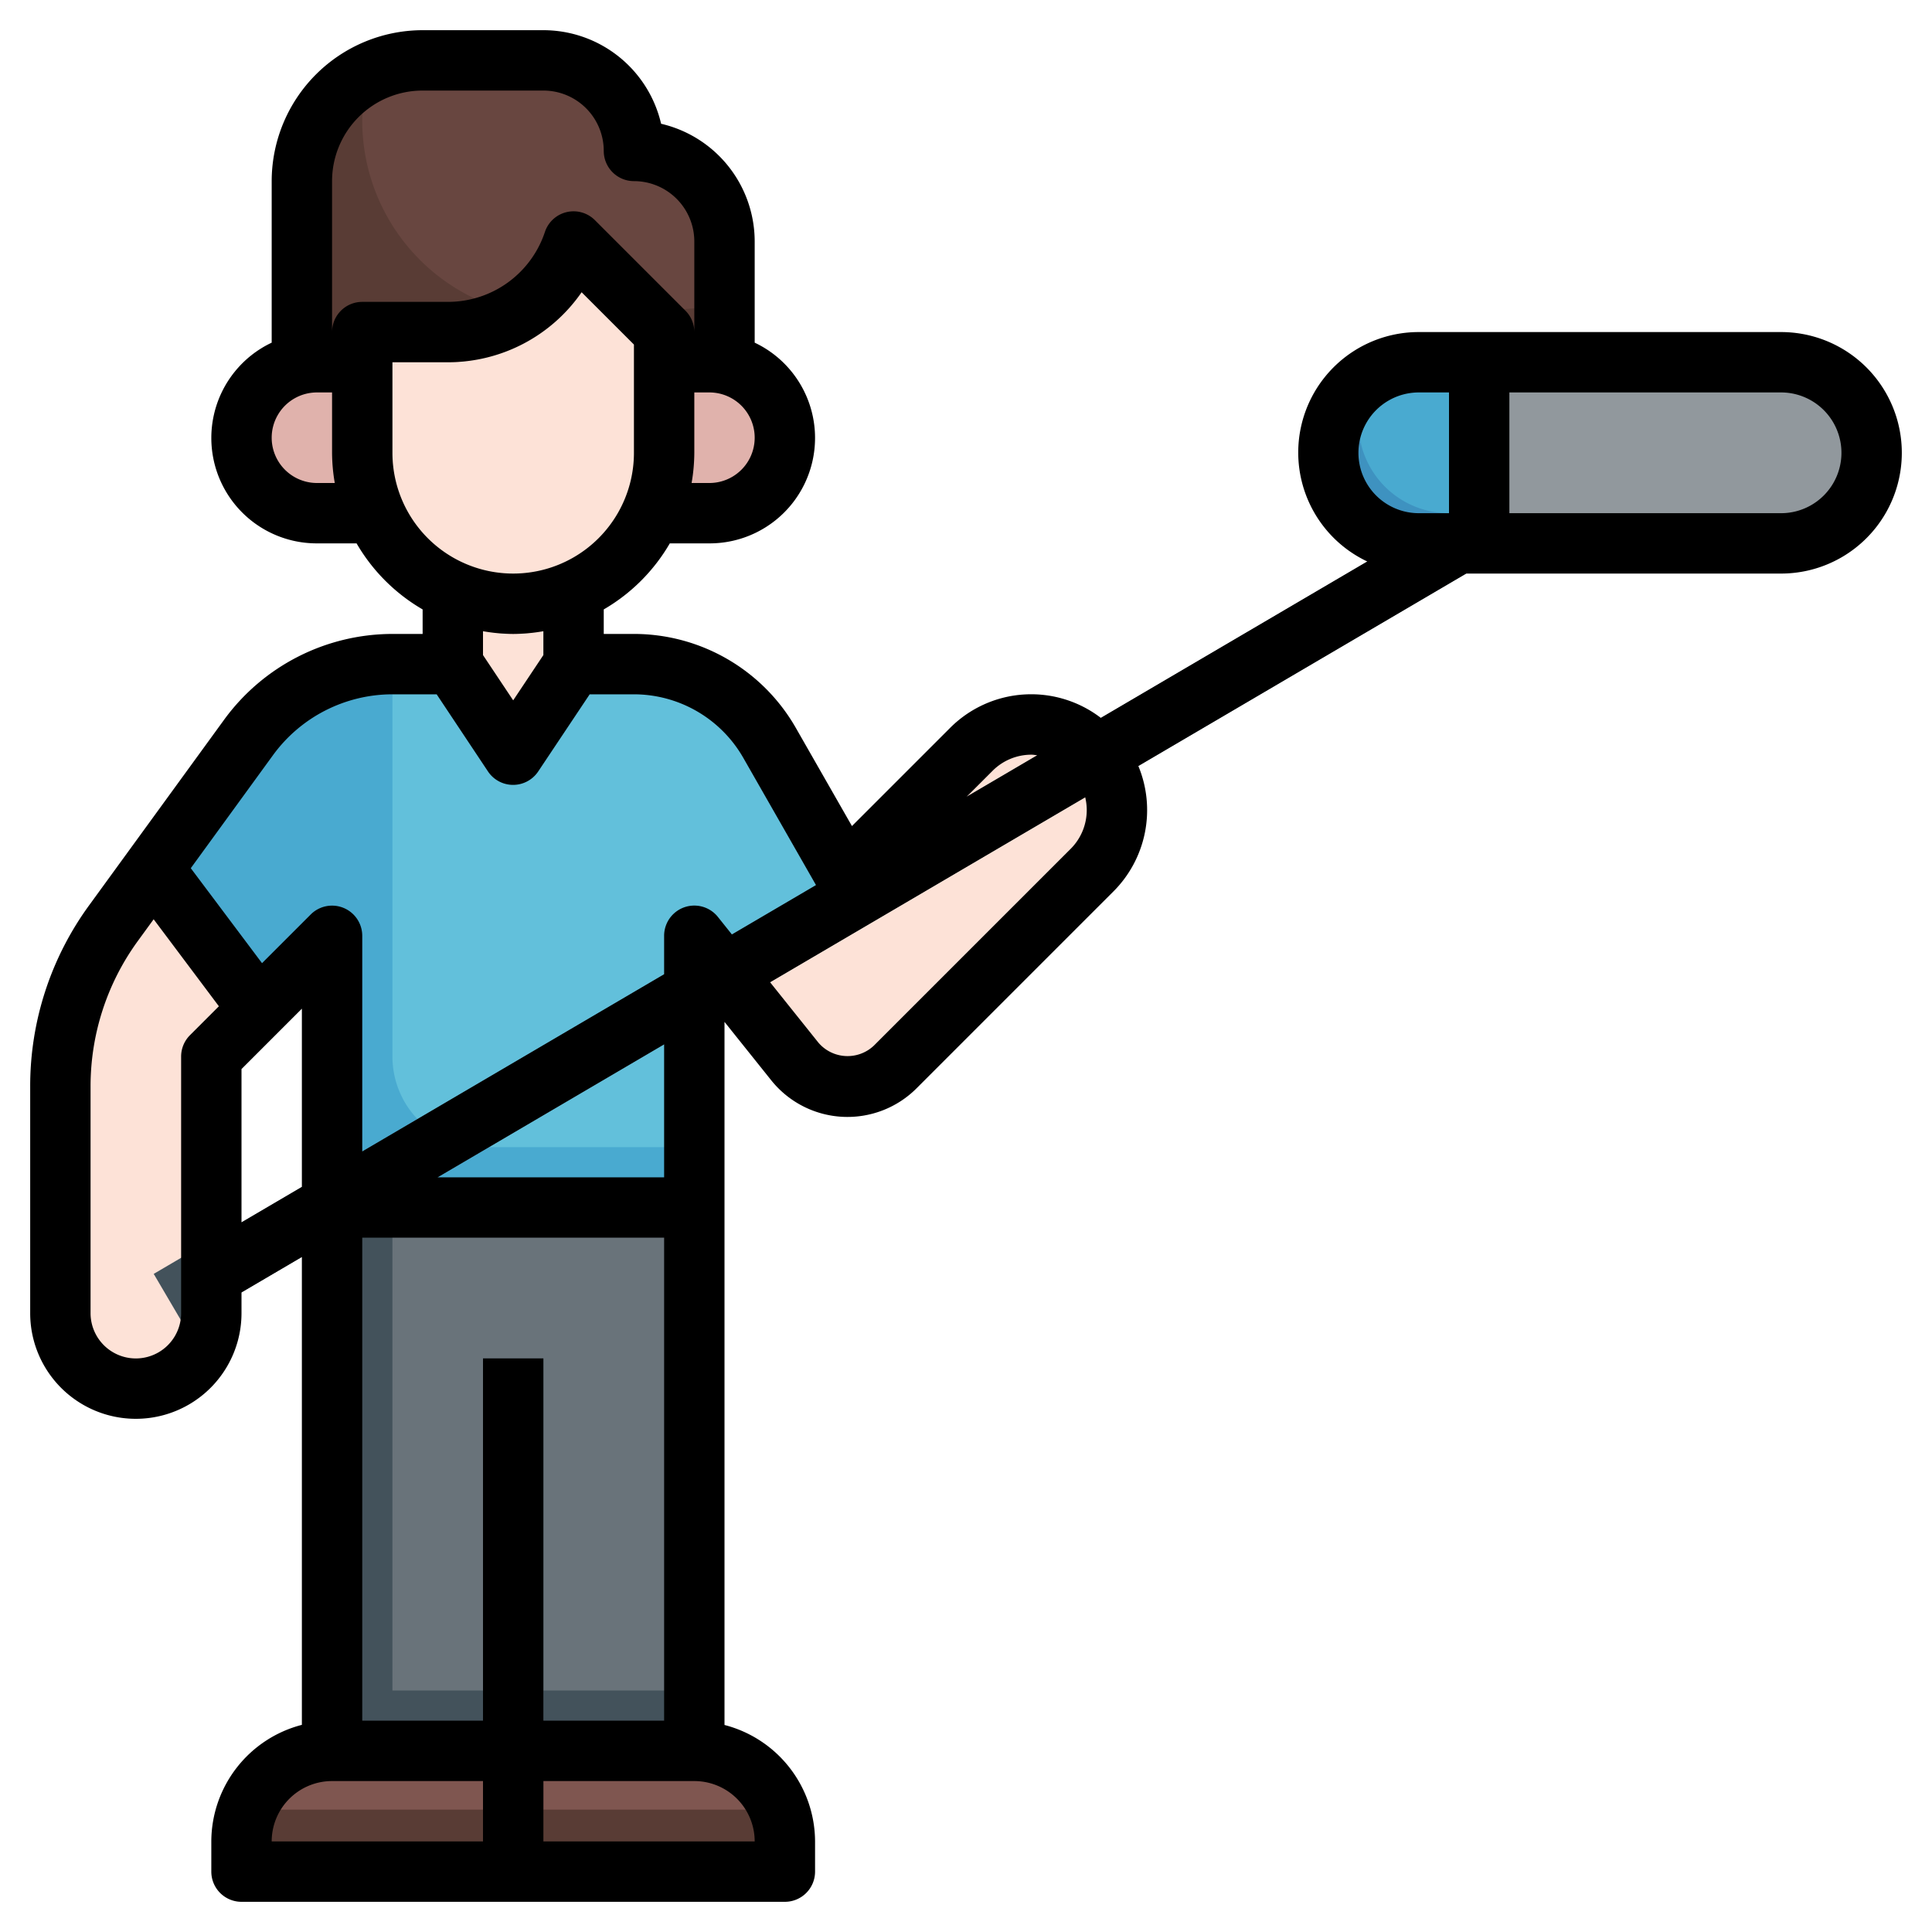 <svg id="Layer_3" height="512" viewBox="0 0 64 64" width="512" xmlns="http://www.w3.org/2000/svg" data-name="Layer 3"><path d="m23 58v-27l3.329 4.161a2.235 2.235 0 0 0 1.745.839 2.234 2.234 0 0 0 1.581-.655l6.517-6.517a2.828 2.828 0 0 0 .828-2 2.828 2.828 0 0 0 -2.828-2.828 2.828 2.828 0 0 0 -2 .828l-4.172 4.172-2.512-4.395a5.168 5.168 0 0 0 -4.488-2.605h-8a5.893 5.893 0 0 0 -4.765 2.426l-4.47 6.148a9.224 9.224 0 0 0 -1.765 5.426v7.5a2.5 2.5 0 0 0 2.5 2.5 2.5 2.5 0 0 0 2.5-2.5v-8.5l4-4v27" fill="#fde2d7"/><path d="m25.488 24.605a5.168 5.168 0 0 0 -4.488-2.605h-8a5.893 5.893 0 0 0 -4.765 2.426l-3.158 4.343 3.494 4.659 2.429-2.428v9h12v-9l1.333 1.667 3.667-3.667z" fill="#49aad0"/><path d="m11 40h12v18h-12z" fill="#43525b"/><path d="m13 40h10v16h-10z" fill="#69737a"/><path d="m23 38v-7l1.333 1.667 3.667-3.667-2.511-4.393a5.17 5.17 0 0 0 -4.489-2.607h-8v13a3 3 0 0 0 3 3z" fill="#62c0db"/><path d="m15 19.583v2.417l2 3 1.999-3.001.001-2.416" fill="#e0b2ac"/><path d="m15 20.481v1.519l2 3 2-3v-1.519a4.113 4.113 0 0 1 -4 0z" fill="#fde2d7"/><path d="m10 13v-7a4 4 0 0 1 4-4h4a3 3 0 0 1 3 3 3 3 0 0 1 3 3v4" fill="#593c35"/><path d="m24 8a3 3 0 0 0 -3-3 3 3 0 0 0 -3-3h-4a3.961 3.961 0 0 0 -1.64.36 3.961 3.961 0 0 0 -.36 1.64 6.517 6.517 0 0 0 6.982 6.5l5.018-.357z" fill="#684640"/><path d="m12 12h-1.5a2.5 2.5 0 0 0 -2.5 2.5 2.5 2.5 0 0 0 2.5 2.5h1.917" fill="#e0b2ac"/><path d="m22 12h1.5a2.5 2.5 0 0 1 2.5 2.5 2.5 2.5 0 0 1 -2.5 2.5h-1.917" fill="#e0b2ac"/><path d="m16 45h2v13h-2z" fill="#43525b"/><path d="m6.105 43.924-1.013-1.725 43.665-25.629 1.899 1.205z" fill="#43525b"/><path d="m22 11v4a5 5 0 0 1 -5 5 5 5 0 0 1 -5-5v-4h2.838a4.387 4.387 0 0 0 4.162-3z" fill="#e0b2ac"/><path d="m14.838 12h-2.838v3a5 5 0 0 0 10 0v-3l-3-3a4.387 4.387 0 0 1 -4.162 3z" fill="#fde2d7"/><path d="m23 58a3 3 0 0 1 3 3v1h-18v-1a3 3 0 0 1 3-3z" fill="#593c35"/><rect fill="#69737a" height="6" rx="3" width="18" x="44" y="12"/><path d="m59 12h-12a2.965 2.965 0 0 0 -1.554.446 2.965 2.965 0 0 0 -.446 1.554 3 3 0 0 0 3 3h12a2.965 2.965 0 0 0 1.554-.446 2.965 2.965 0 0 0 .446-1.554 3 3 0 0 0 -3-3z" fill="#91989d"/><path d="m47 12a3 3 0 0 0 0 6h2v-6z" fill="#3e92c0"/><path d="m45.446 12.446a2.965 2.965 0 0 0 -.446 1.554 3 3 0 0 0 3 3h1v-5h-2a2.965 2.965 0 0 0 -1.554.446z" fill="#49aad0"/><path d="m23 57.946h-12a2.994 2.994 0 0 0 -2.817 2h17.633a2.994 2.994 0 0 0 -2.816-2z" fill="#7f5650"/><path d="m16 57.946h2v4.054h-2z" fill="#422d27"/><path d="m59 11h-12a3.991 3.991 0 0 0 -1.707 7.6l-8.826 5.181a3.794 3.794 0 0 0 -5 .338l-3.245 3.245-1.863-3.259a6.182 6.182 0 0 0 -5.359-3.105h-1v-.812a6.032 6.032 0 0 0 2.188-2.188h1.312a3.492 3.492 0 0 0 1.5-6.649v-3.351a4.007 4.007 0 0 0 -3.1-3.9 4.006 4.006 0 0 0 -3.9-3.1h-4a5.006 5.006 0 0 0 -5 5v5.351a3.492 3.492 0 0 0 1.5 6.649h1.312a6.024 6.024 0 0 0 2.188 2.188v.812h-1a6.912 6.912 0 0 0 -5.573 2.838l-4.471 6.147a10.16 10.16 0 0 0 -1.956 6.015v7.5a3.5 3.5 0 1 0 7 0v-.688l2-1.174v15.5a4 4 0 0 0 -3 3.862v1a1 1 0 0 0 1 1h18a1 1 0 0 0 1-1v-1a4 4 0 0 0 -3-3.858v-23.291l1.548 1.935a3.235 3.235 0 0 0 4.814.266l6.516-6.516a3.812 3.812 0 0 0 .831-4.162l10.859-6.374h10.432a4 4 0 0 0 0-8zm-12 2h1v4h-1a2 2 0 0 1 0-4zm-12.829 12c.066 0 .127.013.191.019l-2.342 1.375.858-.858a1.816 1.816 0 0 1 1.293-.536zm-10.671-9h-.59a6 6 0 0 0 .09-1v-2h.5a1.5 1.5 0 0 1 0 3zm-13 0a1.5 1.5 0 0 1 0-3h.5v2a6 6 0 0 0 .09 1zm1.5-6a1 1 0 0 0 -1 1v-5a3 3 0 0 1 3-3h4a2 2 0 0 1 2 2 1 1 0 0 0 1 1 2 2 0 0 1 2 2v3a1 1 0 0 0 -.293-.707l-3-3a1 1 0 0 0 -1.656.391 3.383 3.383 0 0 1 -3.213 2.316zm1 2h1.838a5.379 5.379 0 0 0 4.429-2.319l1.733 1.733v3.586a4 4 0 0 1 -8 0zm4 9a5.976 5.976 0 0 0 1-.09v.79l-1 1.5-1-1.5v-.79a6 6 0 0 0 1 .09zm-7.956 4.015a4.9 4.9 0 0 1 3.956-2.015h1.465l1.7 2.555a1 1 0 0 0 1.664 0l1.705-2.555h1.466a4.179 4.179 0 0 1 3.62 2.1l2.412 4.221-2.786 1.635-.465-.582a1 1 0 0 0 -1.781.626v1.275l-10 5.87v-7.145a1 1 0 0 0 -1.707-.707l-1.613 1.613-2.36-3.146zm8.956 31.985v-12h-2v12h-4v-16h10v16zm4-18h-7.506l7.506-4.406zm-16 4.5a1.5 1.5 0 0 1 -3 0v-7.5a8.175 8.175 0 0 1 1.573-4.838l.517-.71 2.161 2.882-.959.959a1 1 0 0 0 -.292.707zm2-3.007v-5.079l2-2v5.905zm3 18.507h5v2h-7a2 2 0 0 1 2-2zm14 2h-7v-2h5a2 2 0 0 1 2 2zm11-34.171a1.816 1.816 0 0 1 -.536 1.293l-6.516 6.516a1.269 1.269 0 0 1 -1.838-.1l-1.6-2 10.439-6.127a1.825 1.825 0 0 1 .051.418zm23-9.829h-9v-4h9a2 2 0 0 1 0 4z"/></svg>